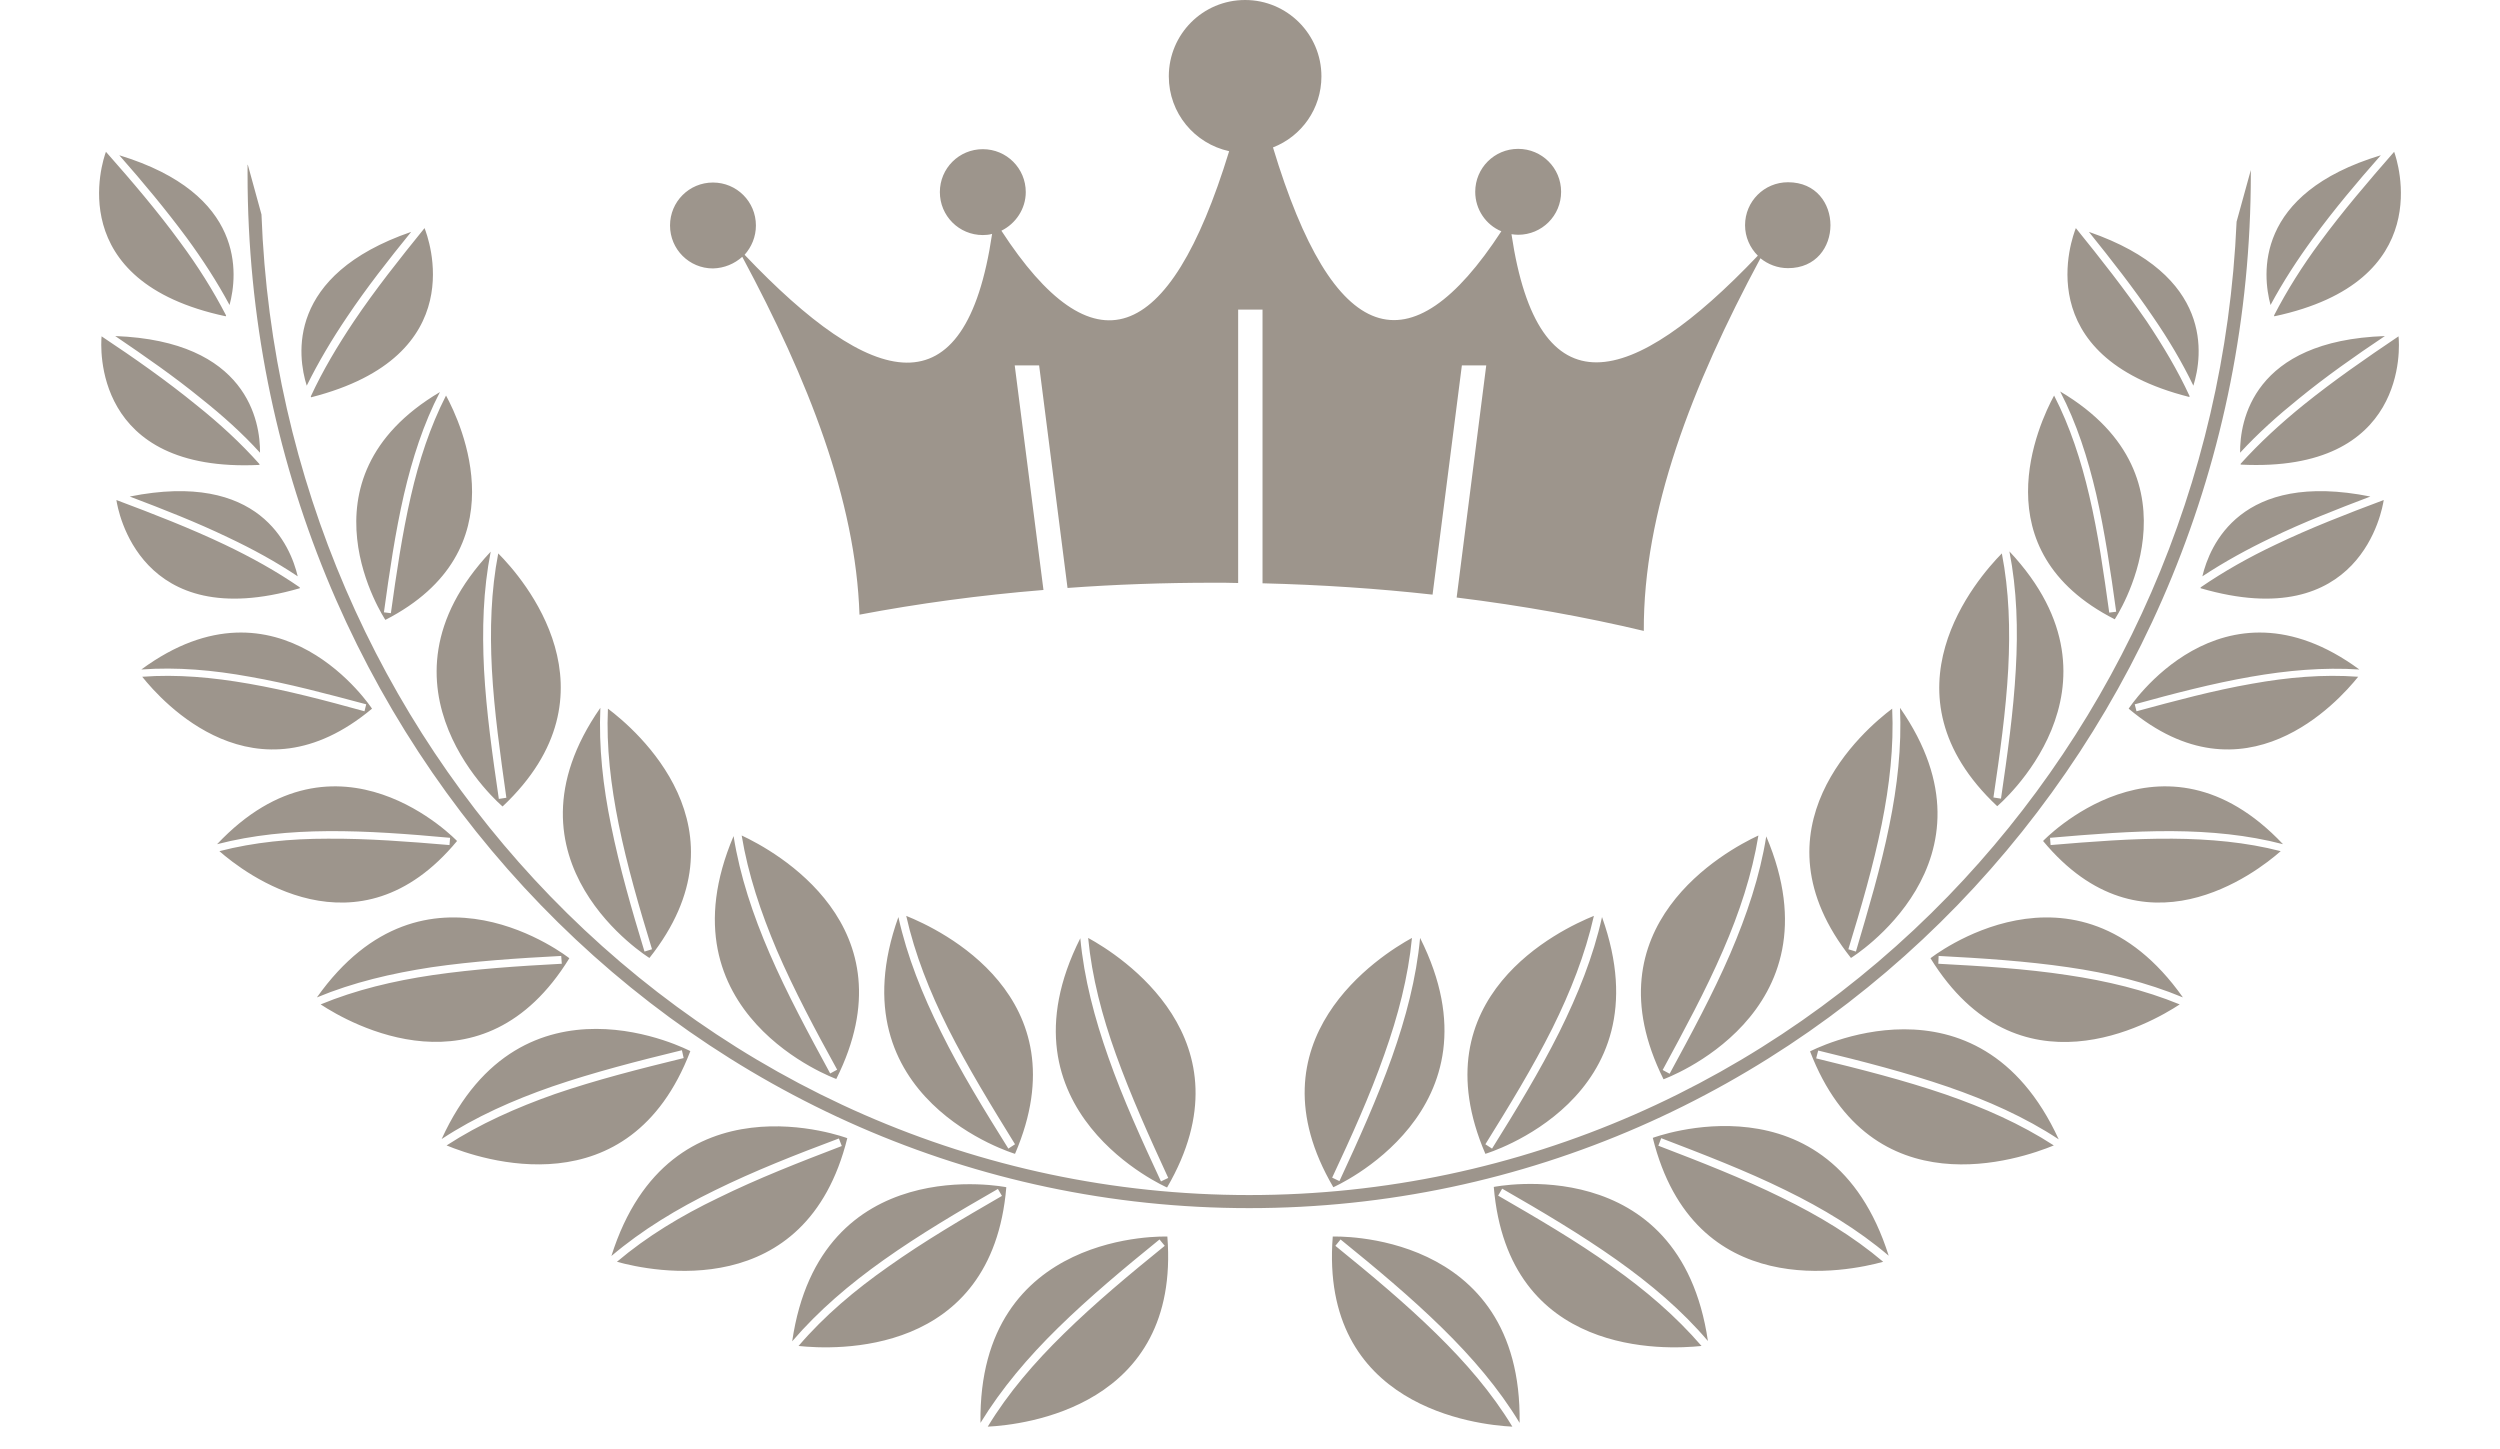 <svg xmlns="http://www.w3.org/2000/svg" width="88" height="51" viewBox="0 0 88 51" fill="none">
  <path fill-rule="evenodd" clip-rule="evenodd" d="M79.229 5.986V6.129C79.229 16.181 75.276 25.272 68.903 31.861C62.519 38.45 53.705 42.526 43.971 42.526C34.237 42.526 25.423 38.45 19.04 31.861C12.656 25.272 8.714 16.181 8.714 6.129V5.802H8.724L9.204 7.549C9.551 16.906 13.371 25.354 19.366 31.544C25.658 38.041 34.36 42.066 43.971 42.066C53.582 42.066 62.274 38.041 68.576 31.544C74.52 25.405 78.32 17.07 78.728 7.804L79.229 5.986ZM26.128 9.04C28.446 13.361 30.121 17.601 30.254 21.636C32.307 21.247 34.472 20.951 36.73 20.767L35.718 12.861H36.577L37.577 20.696C39.252 20.573 40.968 20.512 42.725 20.512C43.011 20.512 43.297 20.512 43.583 20.522V10.899H44.441V20.532C46.494 20.583 48.496 20.716 50.426 20.931L51.458 12.861H52.316L51.274 21.033C53.593 21.319 55.799 21.717 57.862 22.208C57.841 18.02 59.547 13.596 61.968 9.091C62.233 9.306 62.57 9.439 62.938 9.439C64.93 9.439 64.93 6.415 62.938 6.415C62.1 6.415 61.426 7.089 61.426 7.927C61.426 8.346 61.6 8.724 61.876 9C57.392 13.709 54.144 14.556 53.204 8.244C53.286 8.254 53.358 8.264 53.439 8.264C54.277 8.264 54.951 7.59 54.951 6.752C54.951 5.915 54.277 5.24 53.439 5.24C52.602 5.24 51.928 5.915 51.928 6.752C51.928 7.375 52.306 7.917 52.847 8.141C49.63 13.075 46.933 12.227 44.809 5.189C45.81 4.801 46.514 3.831 46.514 2.687C46.514 1.205 45.309 0 43.828 0C42.337 0 41.142 1.205 41.142 2.687C41.142 3.984 42.051 5.056 43.266 5.322C41.142 12.258 38.456 13.055 35.249 8.121C35.749 7.876 36.107 7.355 36.107 6.762C36.107 5.925 35.432 5.251 34.595 5.251C33.758 5.251 33.083 5.925 33.083 6.762C33.083 7.6 33.758 8.274 34.595 8.274C34.707 8.274 34.82 8.264 34.922 8.233C33.982 14.597 30.714 13.709 26.21 8.969C26.455 8.693 26.608 8.336 26.608 7.937C26.608 7.099 25.934 6.425 25.096 6.425C24.259 6.425 23.585 7.099 23.585 7.937C23.585 8.775 24.259 9.449 25.096 9.449C25.495 9.439 25.852 9.286 26.128 9.04ZM34.769 50.218C36.025 50.156 41.561 49.533 41.091 43.527C41.091 43.527 34.421 43.261 34.513 50.085C35.259 48.869 36.188 47.776 37.24 46.744C38.343 45.662 39.569 44.64 40.815 43.629L40.999 43.853C39.763 44.855 38.548 45.866 37.445 46.949C36.413 47.96 35.494 49.022 34.769 50.218ZM38.303 33.015C38.435 34.394 38.793 35.763 39.283 37.122C39.804 38.572 40.458 40.023 41.122 41.463L40.866 41.586C40.192 40.135 39.528 38.685 39.017 37.224C38.527 35.835 38.16 34.445 38.027 33.026C34.953 39.124 41.081 41.8 41.081 41.8C44.114 36.59 39.406 33.618 38.303 33.015ZM3.729 5.343C4.648 6.384 5.547 7.437 6.344 8.53C6.957 9.357 7.498 10.215 7.958 11.104L7.948 11.134C2.187 9.909 3.607 5.669 3.729 5.343ZM8.08 10.736C8.366 9.674 8.662 6.824 4.199 5.465C5.037 6.415 5.843 7.386 6.569 8.366C7.13 9.132 7.641 9.919 8.08 10.736ZM14.944 8.029C14.066 9.112 13.208 10.195 12.452 11.318C11.88 12.176 11.359 13.045 10.94 13.954L10.95 13.985C16.66 12.534 15.066 8.346 14.944 8.029ZM10.797 13.576C11.206 12.748 11.686 11.941 12.217 11.155C12.901 10.133 13.677 9.143 14.474 8.162C10.062 9.684 10.47 12.534 10.797 13.576ZM3.576 11.839C3.545 12.176 3.249 16.651 9.132 16.365V16.334C8.468 15.588 7.723 14.904 6.916 14.26C5.864 13.402 4.73 12.605 3.576 11.839ZM9.153 15.936C9.163 14.843 8.714 12.003 4.056 11.829C5.108 12.544 6.14 13.259 7.09 14.036C7.835 14.628 8.53 15.251 9.153 15.936ZM15.7 13.923C15.138 15.026 14.75 16.211 14.464 17.458C14.157 18.796 13.953 20.185 13.759 21.584L13.514 21.554C13.708 20.144 13.912 18.745 14.219 17.407C14.515 16.14 14.903 14.924 15.485 13.801C10.276 16.886 13.565 21.82 13.565 21.82C18.325 19.378 16.231 14.904 15.7 13.923ZM5.006 23.822C5.7 24.69 8.989 28.378 13.095 24.945C13.095 24.945 9.847 19.981 4.975 23.566C6.232 23.474 7.508 23.587 8.795 23.822C10.143 24.057 11.512 24.424 12.891 24.792L12.83 25.037C11.461 24.659 10.113 24.302 8.765 24.067C7.478 23.842 6.232 23.73 5.006 23.822ZM7.723 29.961C8.581 30.717 12.595 33.822 16.088 29.603C16.088 29.603 11.9 25.201 7.641 29.716C8.897 29.389 10.205 29.266 11.533 29.256C12.942 29.246 14.382 29.358 15.843 29.491L15.822 29.746C14.382 29.624 12.942 29.512 11.533 29.522C10.225 29.522 8.948 29.644 7.723 29.961ZM17.538 19.48C17.283 20.798 17.242 22.167 17.314 23.556C17.395 25.047 17.61 26.559 17.824 28.081L17.559 28.122C17.334 26.59 17.119 25.058 17.038 23.576C16.966 22.157 17.007 20.767 17.273 19.419C12.758 24.22 17.691 28.388 17.691 28.388C21.94 24.384 18.396 20.338 17.538 19.48ZM11.287 35.355C12.309 36.029 16.987 38.695 20.041 33.73C20.041 33.73 14.975 29.716 11.155 35.109C12.431 34.578 13.79 34.261 15.189 34.047C16.67 33.832 18.212 33.73 19.755 33.649L19.775 33.924C18.233 34.006 16.711 34.108 15.23 34.323C13.851 34.527 12.523 34.844 11.287 35.355ZM15.72 40.319C16.884 40.799 22.145 42.628 24.3 36.999C24.3 36.999 18.386 33.883 15.546 40.094C16.741 39.308 18.059 38.725 19.438 38.245C20.898 37.745 22.451 37.346 24.003 36.968L24.065 37.244C22.522 37.622 20.99 38.01 19.53 38.511C18.171 38.991 16.884 39.563 15.72 40.319ZM21.399 24.945C21.338 26.284 21.501 27.642 21.777 29.011C22.073 30.472 22.502 31.943 22.951 33.414L22.686 33.495C22.236 32.014 21.808 30.533 21.511 29.062C21.225 27.673 21.072 26.294 21.133 24.915C17.364 30.329 22.86 33.72 22.86 33.72C26.475 29.164 22.369 25.671 21.399 24.945ZM21.716 44.415C22.931 44.752 28.375 45.907 29.825 40.064C29.825 40.064 23.575 37.704 21.521 44.211C22.604 43.292 23.84 42.546 25.158 41.902C26.547 41.218 28.028 40.636 29.529 40.074L29.631 40.34C28.14 40.911 26.669 41.484 25.28 42.168C23.983 42.791 22.778 43.516 21.716 44.415ZM26.107 29.409C26.332 30.778 26.782 32.116 27.343 33.444C27.956 34.864 28.702 36.264 29.468 37.653L29.223 37.786C28.457 36.376 27.701 34.977 27.088 33.557C26.506 32.208 26.046 30.839 25.822 29.43C23.156 35.712 29.437 37.98 29.437 37.98C32.133 32.596 27.251 29.941 26.107 29.409ZM28.109 47.378C29.355 47.511 34.922 47.786 35.422 41.79C35.422 41.79 28.875 40.462 27.885 47.214C28.814 46.131 29.907 45.202 31.102 44.354C32.368 43.455 33.737 42.648 35.126 41.851L35.269 42.096C33.89 42.893 32.532 43.69 31.265 44.589C30.101 45.406 29.018 46.315 28.109 47.378ZM31.899 32.239C32.205 33.597 32.726 34.905 33.369 36.192C34.064 37.571 34.891 38.92 35.729 40.278L35.494 40.431C34.646 39.073 33.809 37.714 33.124 36.325C32.471 35.017 31.929 33.669 31.623 32.28C29.325 38.705 35.729 40.615 35.729 40.615C38.108 35.079 33.073 32.709 31.899 32.239ZM4.097 17.601C4.148 17.938 4.904 22.351 10.552 20.706V20.675C9.725 20.103 8.836 19.613 7.917 19.174C6.691 18.591 5.404 18.091 4.097 17.601ZM10.48 20.287C10.225 19.215 9.143 16.559 4.567 17.478C5.752 17.927 6.926 18.387 8.029 18.918C8.897 19.327 9.714 19.776 10.48 20.287ZM53.235 50.218C51.979 50.156 46.443 49.533 46.913 43.527C46.913 43.527 53.592 43.261 53.49 50.085C52.755 48.869 51.815 47.776 50.763 46.744C49.66 45.662 48.435 44.64 47.188 43.629L47.005 43.853C48.24 44.855 49.456 45.866 50.559 46.949C51.591 47.96 52.51 49.022 53.235 50.218ZM49.701 33.015C48.598 33.618 43.889 36.59 46.933 41.79C46.933 41.79 53.051 39.114 49.987 33.015C49.854 34.435 49.487 35.824 48.996 37.214C48.475 38.674 47.822 40.125 47.148 41.575L46.892 41.453C47.566 40.013 48.22 38.572 48.731 37.111C49.211 35.763 49.568 34.394 49.701 33.015ZM84.274 5.343C84.387 5.659 85.817 9.909 80.056 11.134L80.046 11.104C80.505 10.215 81.047 9.357 81.66 8.53C82.456 7.447 83.355 6.395 84.274 5.343ZM79.923 10.736C80.362 9.919 80.873 9.132 81.435 8.366C82.16 7.375 82.967 6.415 83.805 5.465C79.341 6.813 79.637 9.674 79.923 10.736ZM73.07 8.029C72.947 8.346 71.354 12.534 77.064 13.974L77.074 13.944C76.655 13.034 76.134 12.166 75.562 11.308C74.796 10.195 73.948 9.112 73.07 8.029ZM77.207 13.576C77.533 12.524 77.942 9.684 73.529 8.162C74.326 9.153 75.103 10.144 75.787 11.155C76.328 11.941 76.808 12.748 77.207 13.576ZM84.428 11.839C83.273 12.616 82.14 13.402 81.088 14.25C80.291 14.894 79.535 15.588 78.871 16.324V16.354C84.765 16.651 84.468 12.176 84.428 11.839ZM78.851 15.936C79.484 15.251 80.179 14.628 80.914 14.036C81.864 13.259 82.895 12.534 83.948 11.829C79.29 11.992 78.841 14.832 78.851 15.936ZM72.304 13.923C71.773 14.904 69.679 19.378 74.439 21.799C74.439 21.799 77.727 16.865 72.518 13.78C73.101 14.904 73.489 16.119 73.785 17.386C74.091 18.724 74.296 20.124 74.49 21.533L74.245 21.564C74.05 20.165 73.856 18.775 73.54 17.437C73.254 16.211 72.866 15.016 72.304 13.923ZM83.008 23.822C81.772 23.73 80.526 23.842 79.27 24.067C77.921 24.302 76.563 24.669 75.205 25.037L75.143 24.792C76.512 24.414 77.881 24.057 79.229 23.822C80.516 23.597 81.782 23.485 83.049 23.566C78.167 19.981 74.929 24.945 74.929 24.945C79.014 28.378 82.313 24.69 83.008 23.822ZM80.281 29.961C79.055 29.644 77.778 29.532 76.471 29.522C75.062 29.512 73.632 29.624 72.181 29.746L72.161 29.491C73.611 29.368 75.062 29.246 76.471 29.256C77.809 29.266 79.116 29.389 80.362 29.716C76.103 25.201 71.916 29.603 71.916 29.603C75.419 33.822 79.423 30.717 80.281 29.961ZM70.465 19.48C69.608 20.349 66.063 24.394 70.302 28.378C70.302 28.378 75.246 24.22 70.731 19.409C70.997 20.757 71.037 22.157 70.956 23.566C70.874 25.058 70.659 26.58 70.435 28.112L70.169 28.071C70.394 26.549 70.608 25.037 70.69 23.546C70.762 22.157 70.721 20.798 70.465 19.48ZM76.726 35.355C75.48 34.844 74.153 34.527 72.774 34.323C71.293 34.098 69.771 34.006 68.229 33.924L68.239 33.649C69.791 33.73 71.334 33.832 72.804 34.047C74.214 34.251 75.562 34.578 76.839 35.109C73.029 29.716 67.953 33.73 67.953 33.73C71.027 38.705 75.705 36.029 76.726 35.355ZM72.294 40.319C71.129 39.563 69.832 38.991 68.474 38.521C67.013 38.021 65.481 37.633 63.929 37.255L64 36.979C65.563 37.357 67.105 37.755 68.566 38.256C69.955 38.736 71.272 39.318 72.467 40.105C69.618 33.904 63.714 37.009 63.714 37.009C65.869 42.628 71.129 40.799 72.294 40.319ZM66.605 24.945C65.634 25.671 61.539 29.164 65.154 33.72C65.154 33.72 70.649 30.329 66.88 24.915C66.942 26.294 66.788 27.673 66.503 29.062C66.206 30.533 65.767 32.004 65.328 33.495L65.062 33.414C65.512 31.943 65.941 30.472 66.237 29.011C66.513 27.642 66.666 26.284 66.605 24.945ZM66.288 44.415C65.226 43.516 64.021 42.791 62.724 42.158C61.334 41.473 59.864 40.901 58.373 40.329L58.475 40.064C59.966 40.636 61.457 41.208 62.846 41.892C64.164 42.536 65.4 43.281 66.482 44.201C64.429 37.694 58.178 40.053 58.178 40.053C59.629 45.907 65.073 44.752 66.288 44.415ZM61.896 29.409C60.752 29.941 55.87 32.596 58.556 37.99C58.556 37.99 64.838 35.722 62.172 29.44C61.947 30.85 61.488 32.208 60.906 33.567C60.293 34.987 59.537 36.386 58.771 37.796L58.526 37.663C59.282 36.264 60.037 34.874 60.65 33.455C61.232 32.116 61.672 30.778 61.896 29.409ZM59.894 47.378C58.985 46.325 57.913 45.406 56.738 44.579C55.482 43.68 54.113 42.883 52.734 42.086L52.877 41.841C54.267 42.638 55.645 43.455 56.902 44.344C58.097 45.192 59.2 46.121 60.119 47.204C59.128 40.452 52.581 41.78 52.581 41.78C53.082 47.786 58.638 47.511 59.894 47.378ZM56.105 32.239C54.941 32.709 49.905 35.079 52.285 40.615C52.285 40.615 58.689 38.705 56.391 32.28C56.085 33.669 55.543 35.007 54.89 36.325C54.195 37.714 53.368 39.073 52.52 40.431L52.285 40.278C53.123 38.93 53.95 37.581 54.645 36.192C55.278 34.915 55.799 33.597 56.105 32.239ZM83.907 17.601C82.599 18.091 81.312 18.591 80.097 19.174C79.168 19.613 78.279 20.114 77.462 20.675V20.706C83.1 22.351 83.856 17.938 83.907 17.601ZM77.523 20.287C78.299 19.776 79.116 19.327 79.974 18.918C81.078 18.387 82.252 17.927 83.437 17.478C78.861 16.559 77.778 19.215 77.523 20.287Z" fill="#9D958C"/>
</svg>